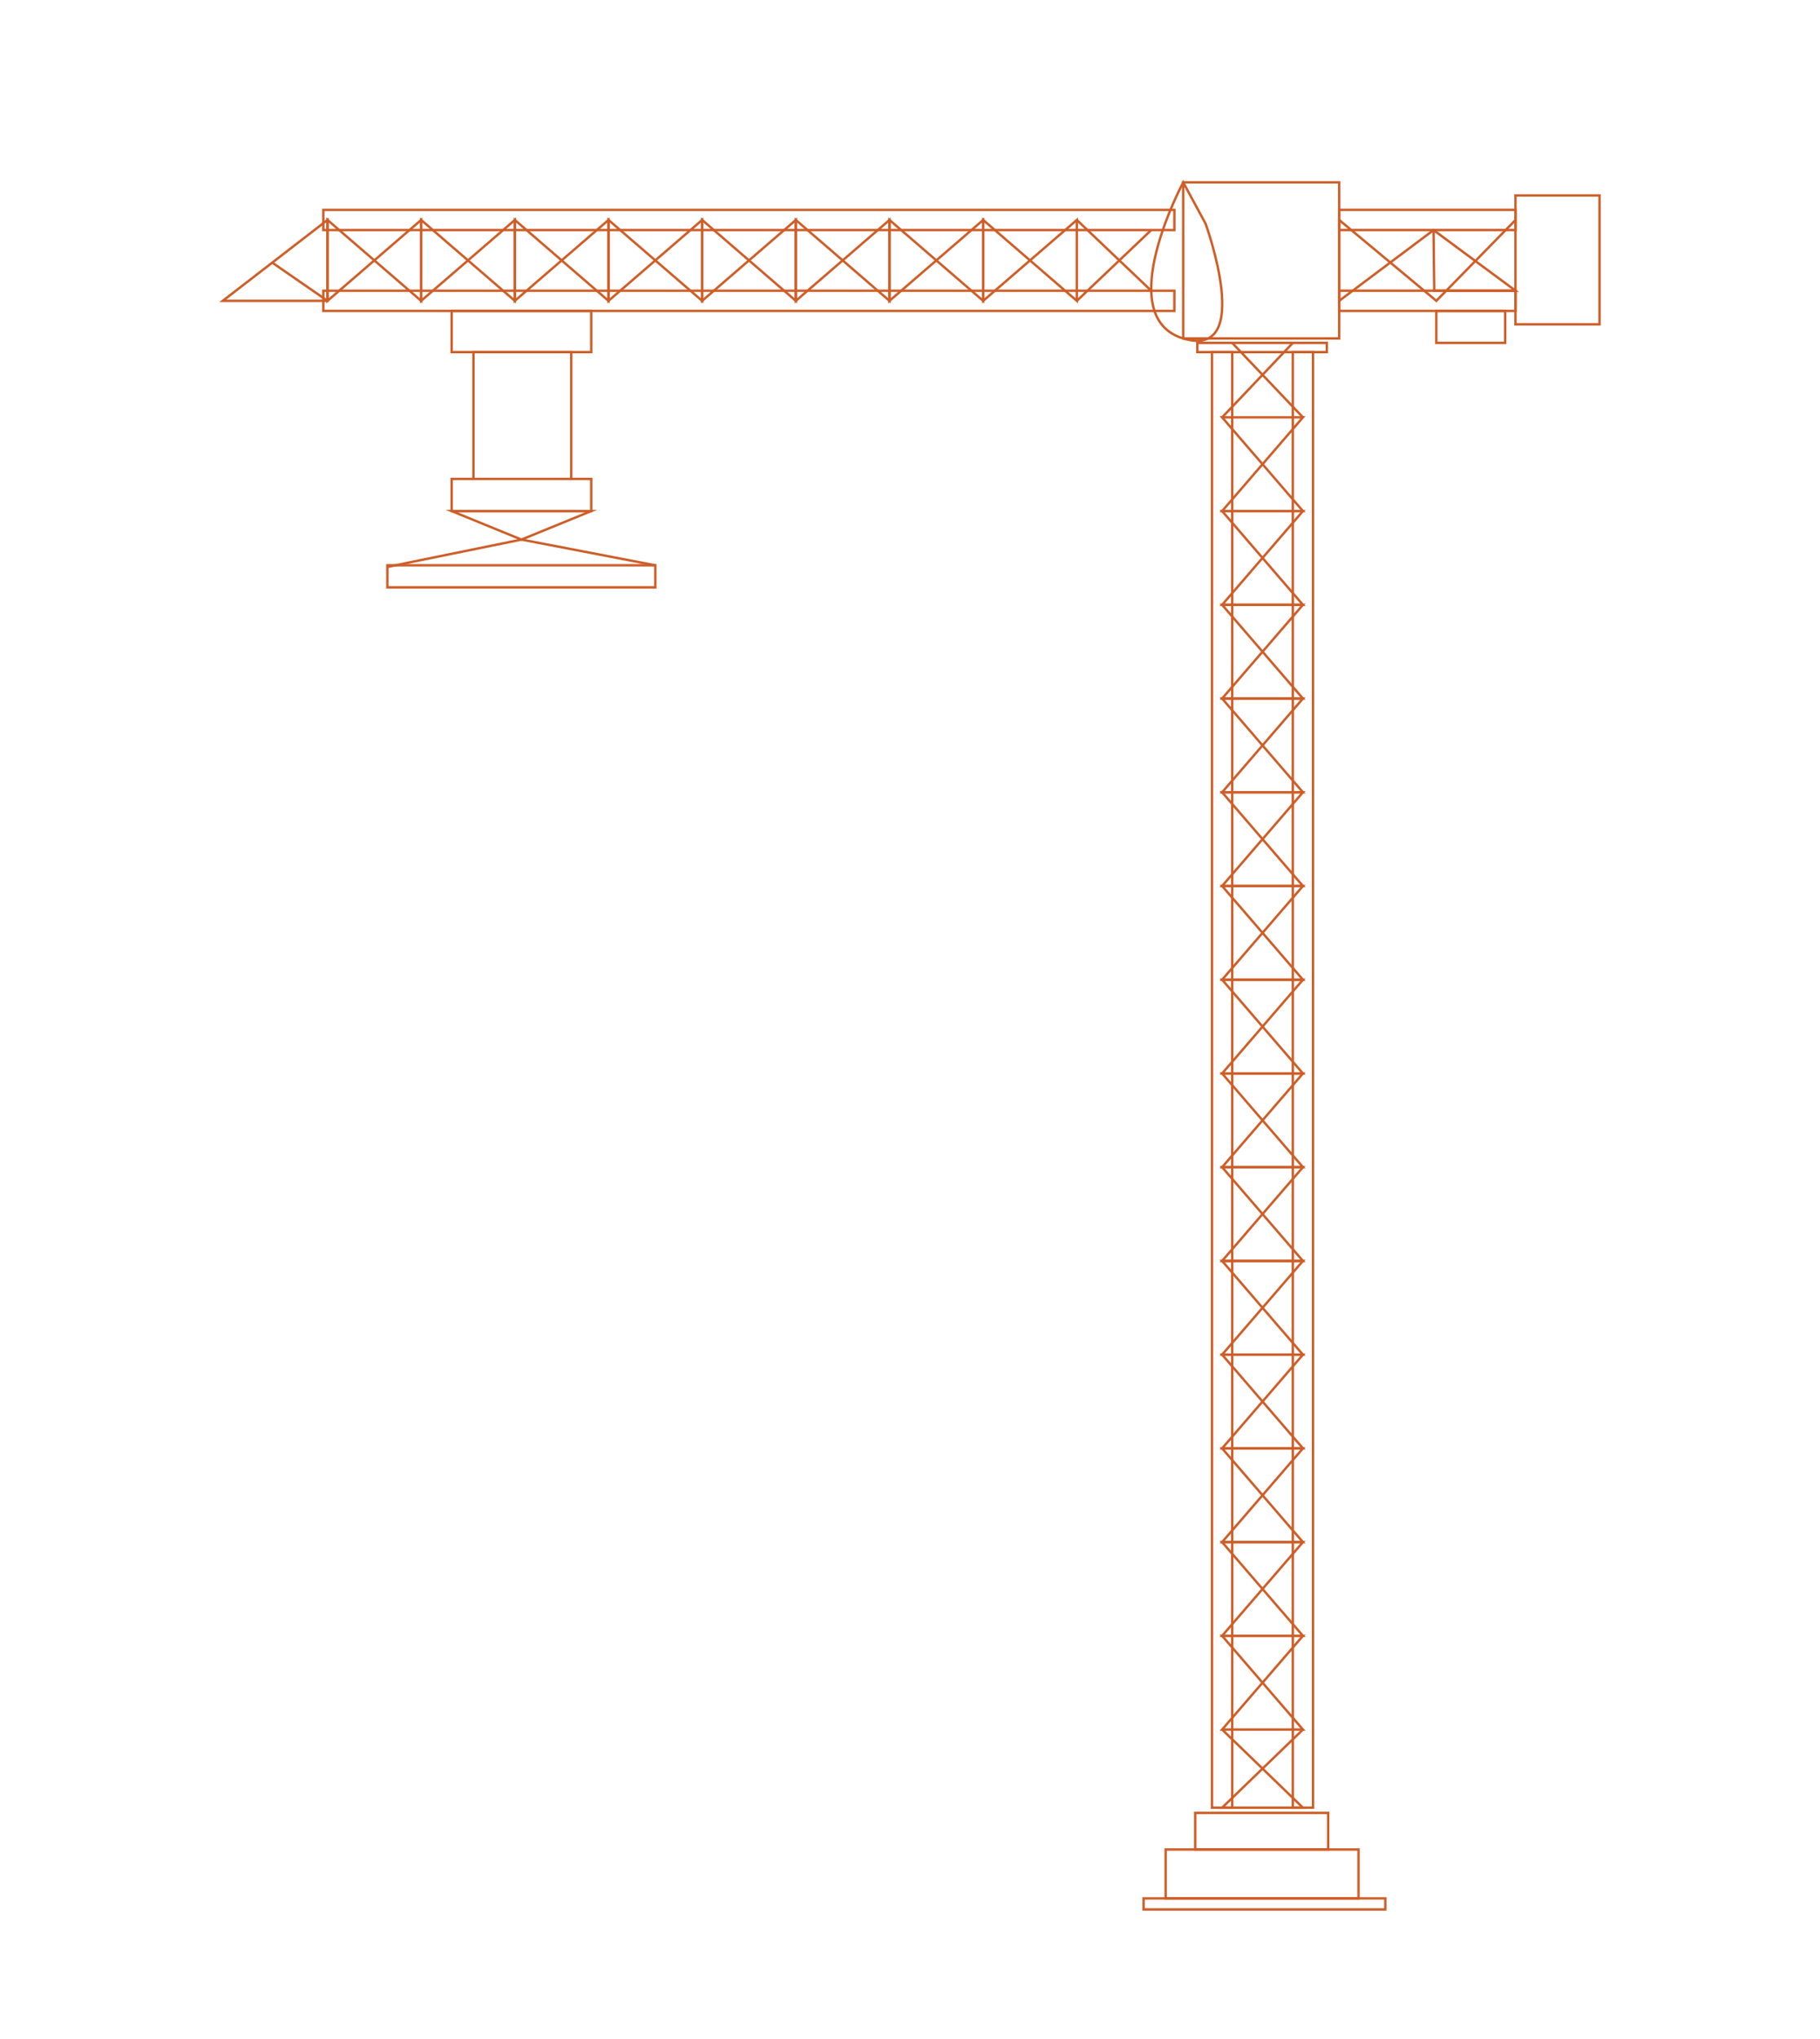 <?xml version="1.0" encoding="utf-8"?>
<!-- Generator: Adobe Illustrator 23.0.1, SVG Export Plug-In . SVG Version: 6.00 Build 0)  -->
<svg version="1.1" id="Warstwa_1" xmlns="http://www.w3.org/2000/svg" xmlns:xlink="http://www.w3.org/1999/xlink" x="0px" y="0px"
	 viewBox="0 0 569.19 637.28" style="enable-background:new 0 0 569.19 637.28;" xml:space="preserve">
<style type="text/css">
	.st0{fill:#E9262A;}
	.st1{opacity:0.65;fill:#E1C3A3;}
	.st2{fill:none;stroke:#CE5E28;stroke-width:2;stroke-miterlimit:10;}
	.st3{fill:#231F20;}
	.st4{fill:#F78F28;}
	.st5{fill:url(#SVGID_1_);}
	.st6{fill:none;stroke:#CE5E28;stroke-width:0.75;stroke-miterlimit:10;}
</style>
<g>
	
		<rect x="404.32" y="110.05" transform="matrix(-1 -4.433532e-11 4.433532e-11 -1 814.96 675.015)" class="st6" width="6.32" height="454.92"/>
	
		<rect x="379.05" y="110.05" transform="matrix(-1 -4.433532e-11 4.433532e-11 -1 764.414 675.015)" class="st6" width="6.32" height="454.92"/>
	
		<rect x="231.03" y="-64.33" transform="matrix(4.404749e-11 -1 1 4.404749e-11 165.447 302.94)" class="st6" width="6.32" height="266.16"/>
	
		<rect x="231.03" y="-39.06" transform="matrix(4.577500e-11 -1 1 4.577500e-11 140.174 328.213)" class="st6" width="6.32" height="266.16"/>
	<polygon class="st6" points="407.48,306.2 382.21,306.2 407.48,276.91 382.21,276.91 	"/>
	<polygon class="st6" points="407.48,276.91 382.21,276.91 407.48,247.62 382.21,247.62 	"/>
	<polygon class="st6" points="407.48,247.62 382.21,247.62 407.48,218.32 382.21,218.32 	"/>
	<polygon class="st6" points="407.48,218.32 382.21,218.32 407.48,189.03 382.21,189.03 	"/>
	<polygon class="st6" points="407.48,423.38 382.21,423.38 407.48,394.09 382.21,394.09 	"/>
	<polygon class="st6" points="407.48,394.09 382.21,394.09 407.48,364.79 382.21,364.79 	"/>
	<polygon class="st6" points="407.48,364.79 382.21,364.79 407.48,335.5 382.21,335.5 	"/>
	<polygon class="st6" points="407.48,335.5 382.21,335.5 407.48,306.2 382.21,306.2 	"/>
	<polygon class="st6" points="407.48,540.55 382.21,540.55 407.48,511.26 382.21,511.26 	"/>
	<polygon class="st6" points="407.48,511.26 382.21,511.26 407.48,481.97 382.21,481.97 	"/>
	<polygon class="st6" points="407.48,481.97 382.21,481.97 407.48,452.67 382.21,452.67 	"/>
	<polygon class="st6" points="407.48,452.67 382.21,452.67 407.48,423.38 382.21,423.38 	"/>
	<polygon class="st6" points="407.48,189.03 382.21,189.03 407.48,159.73 382.21,159.73 	"/>
	<polygon class="st6" points="407.48,159.73 382.21,159.73 407.48,130.44 382.21,130.44 	"/>
	<line class="st6" x1="407.48" y1="130.44" x2="385.37" y2="107.18"/>
	<line class="st6" x1="382.21" y1="130.44" x2="404.32" y2="107.18"/>
	<polygon class="st6" points="161.01,94.02 161.01,68.75 190.3,94.02 190.3,68.75 	"/>
	<polygon class="st6" points="190.3,94.02 190.3,68.75 219.59,94.02 219.59,68.75 	"/>
	<polygon class="st6" points="219.59,94.02 219.59,68.75 248.89,94.02 248.89,68.75 	"/>
	<polygon class="st6" points="248.89,94.02 248.89,68.75 278.18,94.02 278.18,68.75 	"/>
	<polygon class="st6" points="102.42,94.02 102.42,68.75 131.71,94.02 131.71,68.75 	"/>
	<polygon class="st6" points="131.71,94.02 131.71,68.75 161.01,94.02 161.01,68.75 	"/>
	<polygon class="st6" points="278.18,94.02 278.18,68.75 307.48,94.02 307.48,68.75 	"/>
	<polygon class="st6" points="307.48,94.02 307.48,68.75 336.77,94.02 336.77,68.75 	"/>
	<line class="st6" x1="336.77" y1="94.02" x2="360.03" y2="71.91"/>
	<line class="st6" x1="336.77" y1="68.75" x2="360.03" y2="90.86"/>
	<polyline class="st6" points="382.21,540.55 407.48,564.97 382.21,564.97 407.48,540.55 	"/>
	
		<rect x="373.81" y="566.62" transform="matrix(-1 -4.498103e-11 4.498103e-11 -1 789.184 1144.652)" class="st6" width="41.57" height="11.42"/>
	
		<rect x="364.54" y="578.03" transform="matrix(-1 -4.478785e-11 4.478785e-11 -1 789.4 1171.361)" class="st6" width="60.31" height="15.29"/>
	
		<rect x="357.65" y="593.33" transform="matrix(-1 -4.484647e-11 4.484647e-11 -1 790.908 1190.1)" class="st6" width="75.6" height="3.45"/>
	
		<rect x="374.45" y="107.18" transform="matrix(-1 -4.496415e-11 4.496415e-11 -1 789.4 217.225)" class="st6" width="40.49" height="2.87"/>
	
		<rect x="370.04" y="56.99" transform="matrix(-1 -4.488999e-11 4.488999e-11 -1 788.861 162.766)" class="st6" width="48.79" height="48.79"/>
	<path class="st6" d="M370.04,56.99c0,0-22.51,42,0,48.79c22.51,6.78,7-35.86,7-35.86L370.04,56.99z"/>
	<polygon class="st6" points="102.42,68.75 69.67,94.02 102.42,94.02 	"/>
	<line class="st6" x1="102.42" y1="94.02" x2="85.14" y2="82.08"/>
	
		<rect x="418.82" y="65.59" transform="matrix(-1 -4.496193e-11 4.496193e-11 -1 892.79 137.493)" class="st6" width="55.14" height="6.32"/>
	
		<rect x="418.82" y="90.86" transform="matrix(-1 -4.479718e-11 4.479718e-11 -1 892.79 188.039)" class="st6" width="55.14" height="6.32"/>
	
		<rect x="473.97" y="61.08" transform="matrix(-1 -4.492374e-11 4.492374e-11 -1 974.21 162.443)" class="st6" width="26.28" height="40.28"/>
	
		<rect x="449.2" y="97.18" transform="matrix(-1 -4.501123e-11 4.501123e-11 -1 919.93 204.355)" class="st6" width="21.54" height="10"/>
	<polyline class="st6" points="448.33,71.91 448.55,90.86 473.97,90.86 448.33,71.91 418.82,94.02 418.82,68.75 449.2,94.02 
		473.97,68.75 	"/>
	
		<rect x="141.25" y="97.18" transform="matrix(-1 -4.491886e-11 4.491886e-11 -1 326.153 207.227)" class="st6" width="43.65" height="12.87"/>
	
		<rect x="121.15" y="176.68" transform="matrix(-1 -4.486645e-11 4.486645e-11 -1 326.094 360.249)" class="st6" width="83.8" height="6.89"/>
	
		<rect x="141.25" y="149.68" transform="matrix(-1 -4.491886e-11 4.491886e-11 -1 326.153 309.415)" class="st6" width="43.65" height="10.05"/>
	<polygon class="st6" points="184.9,159.73 141.25,159.73 163.08,168.64 	"/>
	<path class="st6" d="M163.08,168.64l41.87,8.04L163.08,168.64z"/>
	<line class="st6" x1="121.15" y1="177.18" x2="163.08" y2="168.64"/>
	<polyline class="st6" points="148.07,149.68 148.07,110.05 178.66,110.05 178.66,149.68 	"/>
</g>
</svg>
